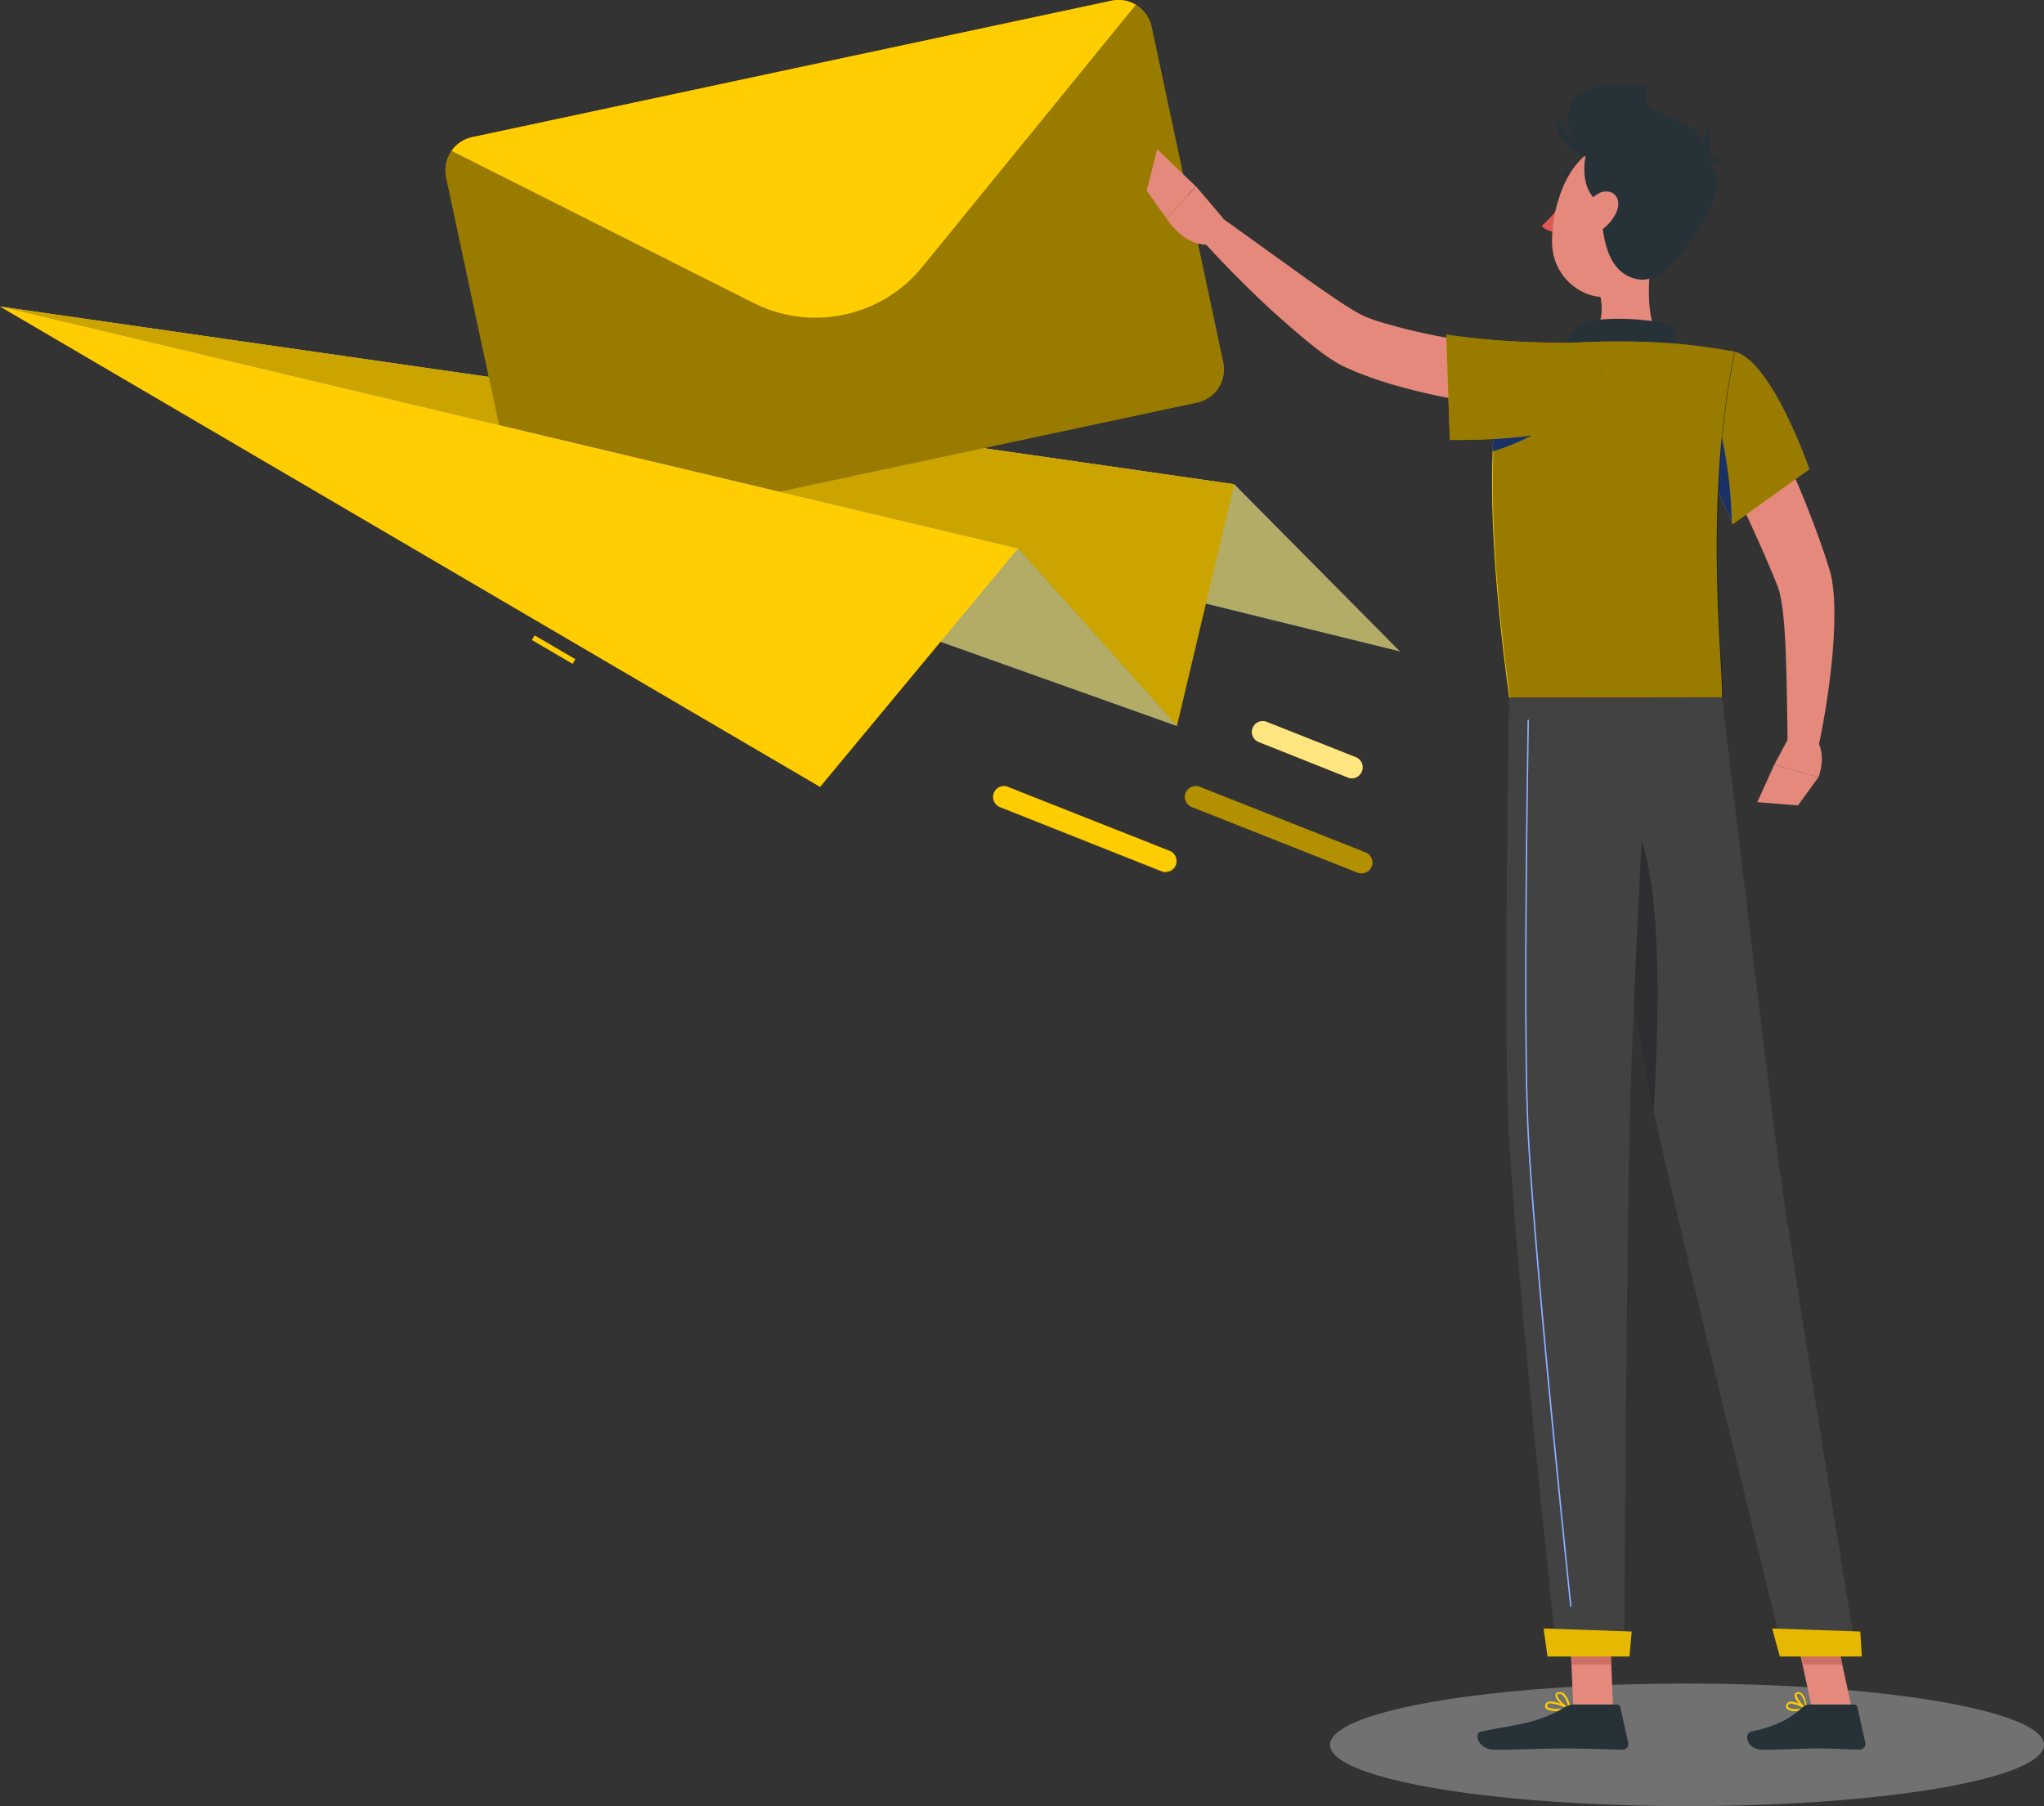 <svg xmlns="http://www.w3.org/2000/svg" width="290.124" height="256.37" viewBox="0 0 290.124 256.37">
  <rect x="0" y="0" width="290.124" height="256.37" fill="#333333" stroke="none"/>
  <g id="Group_144" data-name="Group 144" transform="translate(-358.393 -3366.399)">
    <g id="Mail_sent-rafiki" data-name="Mail sent-rafiki" transform="translate(358.393 3366.399)">
      <g id="freepik--Shadow--inject-130" transform="translate(188.775 238.972)" opacity="0.32">
        <ellipse id="Ellipse_7" data-name="Ellipse 7" cx="50.675" cy="8.699" rx="50.675" ry="8.699" fill="#f5f5f5"/>
      </g>
      <g id="freepik--Mail--inject-130" transform="translate(0 0)">
        <path id="Path_691" data-name="Path 691" d="M48.86,150.56l175.18,25.22L247.546,199.5Z" transform="translate(-48.86 -107.046)" fill="#407bff"/>
        <path id="Path_692" data-name="Path 692" d="M48.86,150.56l175.18,25.22L247.546,199.5Z" transform="translate(-48.86 -107.046)" fill="#ffcd00" opacity="0.6"/>
        <path id="Path_693" data-name="Path 693" d="M48.86,150.56l175.18,25.22-8.13,34.3Z" transform="translate(-48.86 -107.046)" fill="#ffcd00"/>
        <path id="Path_694" data-name="Path 694" d="M48.86,150.56l175.18,25.22-8.13,34.3Z" transform="translate(-48.86 -107.046)" opacity="0.2"/>
        <path id="Path_695" data-name="Path 695" d="M231.365,97.737l10.166,47.643a4.8,4.8,0,0,1-3.688,5.694l-90.736,19.364a4.81,4.81,0,0,1-5.694-3.688l-10.174-47.643a4.81,4.81,0,0,1,3.7-5.694l90.736-19.364a4.81,4.81,0,0,1,5.694,3.7Z" transform="translate(-67.912 -93.936)" fill="#ffcd00"/>
        <path id="Path_696" data-name="Path 696" d="M231.365,97.737l10.166,47.643a4.8,4.8,0,0,1-3.688,5.694l-90.736,19.364a4.81,4.81,0,0,1-5.694-3.688l-10.174-47.643a4.81,4.81,0,0,1,3.7-5.694l90.736-19.364a4.81,4.81,0,0,1,5.694,3.7Z" transform="translate(-67.912 -93.929)" opacity="0.4"/>
        <path id="Path_697" data-name="Path 697" d="M229.392,94.615,199.078,131.83a19.541,19.541,0,0,1-23.937,5.11L132.27,115.347A4.78,4.78,0,0,1,135.2,113.4l90.736-19.364a4.787,4.787,0,0,1,3.458.576Z" transform="translate(-68.175 -93.934)" fill="#ffcd00"/>
        <path id="Path_698" data-name="Path 698" d="M48.86,150.56,193.348,184.9l22.561,25.182Z" transform="translate(-48.86 -107.046)" fill="#407bff"/>
        <path id="Path_699" data-name="Path 699" d="M48.86,150.56,193.348,184.9l22.561,25.182Z" transform="translate(-48.86 -107.046)" fill="#ffcd00" opacity="0.6"/>
        <rect id="Rectangle_1558" data-name="Rectangle 1558" width="0.768" height="6.701" transform="matrix(0.505, -0.863, 0.863, 0.505, 75.496, 90.847)" fill="#ffcd00"/>
        <path id="Path_700" data-name="Path 700" d="M48.86,150.56,193.348,184.9l-28.086,33.849Z" transform="translate(-48.86 -107.046)" fill="#ffcd00"/>
        <path id="Path_701" data-name="Path 701" d="M292.8,251.527a1.537,1.537,0,0,1-.569-.108l-23.529-9.313a1.537,1.537,0,1,1,1.13-2.859l23.537,9.313a1.537,1.537,0,0,1-.569,2.966Z" transform="translate(-99.544 -127.559)" fill="#ffcd00"/>
        <path id="Path_702" data-name="Path 702" d="M292.8,251.527a1.537,1.537,0,0,1-.569-.108l-23.529-9.313a1.537,1.537,0,1,1,1.13-2.859l23.537,9.313a1.537,1.537,0,0,1-.569,2.966Z" transform="translate(-99.544 -127.559)" opacity="0.3"/>
        <path id="Path_703" data-name="Path 703" d="M294.279,235.255a1.469,1.469,0,0,1-.561-.115l-12.641-5.033a1.537,1.537,0,1,1,1.13-2.859l12.641,5.01a1.556,1.556,0,0,1-.569,3Z" transform="translate(-102.409 -124.78)" fill="#ffcd00"/>
        <path id="Path_704" data-name="Path 704" d="M294.279,235.255a1.469,1.469,0,0,1-.561-.115l-12.641-5.033a1.537,1.537,0,1,1,1.13-2.859l12.641,5.01a1.556,1.556,0,0,1-.569,3Z" transform="translate(-102.409 -124.78)" fill="#fff" opacity="0.5"/>
        <path id="Path_705" data-name="Path 705" d="M256.781,251.327a1.613,1.613,0,0,1-.561-.108l-22.953-9.114a1.537,1.537,0,0,1,1.13-2.859l22.953,9.083a1.537,1.537,0,0,1-.569,2.966Z" transform="translate(-91.338 -127.558)" fill="#ffcd00"/>
        <path id="Path_706" data-name="Path 706" d="M256.781,251.327a1.613,1.613,0,0,1-.561-.108l-22.953-9.114a1.537,1.537,0,0,1,1.13-2.859l7.821,3.1,15.132,5.988a1.537,1.537,0,0,1-.569,2.966Z" transform="translate(-91.272 -127.459)" fill="#ffcd00" opacity="0.3"/>
      </g>
      <g id="freepik--Character--inject-130" transform="translate(162.762 11.939)">
        <path id="Path_707" data-name="Path 707" d="M369.994,164.82c2.036,3.973,3.9,7.953,5.679,12.026s3.427,8.2,4.872,12.525l.523,1.637c.092.292.223.768.3,1.107s.146.722.184,1.045a27.133,27.133,0,0,1,.269,3.742,67.078,67.078,0,0,1-.323,6.916,110.78,110.78,0,0,1-2.09,13.232l-4.219-.469c-.054-4.326-.092-8.7-.246-12.963-.069-2.121-.192-4.249-.407-6.247a23.454,23.454,0,0,0-.461-2.789c-.038-.215-.1-.377-.146-.553s-.092-.238-.169-.469l-.584-1.452c-1.606-3.888-3.412-7.807-5.256-11.711l-5.579-11.711Z" transform="translate(-284.214 -122.287)" fill="#e4897b"/>
        <path id="Path_708" data-name="Path 708" d="M378.547,230.42,376.58,234.1l6.286,1.752s1.2-2.958-.23-5.294Z" transform="translate(-287.511 -137.478)" fill="#e4897b"/>
        <path id="Path_709" data-name="Path 709" d="M373.45,240.512l5.779.461,2.912-4.011-6.286-1.752Z" transform="translate(-286.786 -138.587)" fill="#e4897b"/>
        <path id="Path_710" data-name="Path 710" d="M337.545,129.982c-.085.453-.4.768-.692.707s-.453-.469-.361-.914.4-.768.692-.707S337.645,129.536,337.545,129.982Z" transform="translate(-278.222 -114.006)" fill="#263238"/>
        <path id="Path_711" data-name="Path 711" d="M336.532,131.26a16.4,16.4,0,0,1-2.912,3.389,2.643,2.643,0,0,0,2.052.83Z" transform="translate(-277.563 -114.516)" fill="#de5753"/>
        <path id="Path_712" data-name="Path 712" d="M339.971,127.063a.277.277,0,0,1-.192-.085,2.136,2.136,0,0,0-1.79-.722.269.269,0,0,1-.092-.523,2.613,2.613,0,0,1,2.305.884.269.269,0,0,1,0,.377A.277.277,0,0,1,339.971,127.063Z" transform="translate(-278.512 -113.231)" fill="#263238"/>
        <path id="Path_713" data-name="Path 713" d="M350.578,138.43c-.807,4.134-1.614,11.7,1.276,14.454,0,0-1.13,4.188-8.806,4.188-8.453,0-4.027-4.188-4.027-4.188,4.611-1.1,4.48-4.518,3.681-7.723Z" transform="translate(-278.545 -116.176)" fill="#e4897b"/>
        <path id="Path_714" data-name="Path 714" d="M353.046,158.82c.607-2.021,1.276-4.334-.108-5.064-1.537-.768-9.89-1.614-12.771-.115s-2.059,5.61-2.059,5.61Z" transform="translate(-278.577 -119.507)" fill="#263238"/>
        <path id="Path_715" data-name="Path 715" d="M380.2,409.6a1.806,1.806,0,0,1-1.352-.369.545.545,0,0,1,0-.638.638.638,0,0,1,.423-.315c.83-.184,2.382.876,2.451.922a.154.154,0,0,1,.054.138.123.123,0,0,1-.1.1,7.184,7.184,0,0,1-1.475.161Zm-.707-1.076h-.161a.361.361,0,0,0-.246.184c-.123.215-.046.307,0,.338.238.323,1.391.323,2.236.184a4.442,4.442,0,0,0-1.829-.692Z" transform="translate(-288.013 -178.658)" fill="#ffcd00"/>
        <path id="Path_716" data-name="Path 716" d="M382.017,409.055h-.061c-.584-.323-1.714-1.537-1.6-2.182a.438.438,0,0,1,.43-.353.768.768,0,0,1,.569.169c.653.538.768,2.167.768,2.236a.123.123,0,0,1-.061.123A.107.107,0,0,1,382.017,409.055Zm-1.137-2.305h-.031c-.177,0-.192.108-.2.138-.069.376.653,1.306,1.23,1.744a3.22,3.22,0,0,0-.661-1.767.492.492,0,0,0-.369-.1Z" transform="translate(-288.384 -178.256)" fill="#ffcd00"/>
        <path id="Path_717" data-name="Path 717" d="M336,409.59c-.722,0-1.422-.1-1.66-.423a.507.507,0,0,1,0-.584.676.676,0,0,1,.43-.315c.93-.254,2.912.868,3,.914a.138.138,0,0,1,.061.138.131.131,0,0,1-.108.108,9.349,9.349,0,0,1-1.721.161Zm-.9-1.091a.882.882,0,0,0-.254,0,.392.392,0,0,0-.261.184c-.1.169-.061.246,0,.292.254.353,1.683.377,2.743.231a6.048,6.048,0,0,0-2.228-.692Z" transform="translate(-277.709 -178.654)" fill="#ffcd00"/>
        <path id="Path_718" data-name="Path 718" d="M338.151,409.053H338.1c-.684-.3-2.029-1.537-1.929-2.159,0-.154.131-.338.5-.377a.938.938,0,0,1,.768.231,3.772,3.772,0,0,1,.876,2.175.117.117,0,0,1-.161.131Zm-1.375-2.305h-.085c-.238,0-.254.123-.261.154-.061.384.861,1.345,1.537,1.76a3.074,3.074,0,0,0-.768-1.737.668.668,0,0,0-.392-.161Z" transform="translate(-278.152 -178.254)" fill="#ffcd00"/>
        <path id="Path_719" data-name="Path 719" d="M344.959,405.7h-5.648l-.561-13.071H344.4Z" transform="translate(-278.751 -175.041)" fill="#e4897b"/>
        <path id="Path_720" data-name="Path 720" d="M388.383,405.7h-5.648L379.9,392.63h5.64Z" transform="translate(-288.28 -175.041)" fill="#e4897b"/>
        <path id="Path_721" data-name="Path 721" d="M380.414,408.79h6.34a.5.5,0,0,1,.484.392l1.114,5.018a.83.83,0,0,1-.83,1c-2.213-.038-3.289-.169-6.078-.169-1.714,0-5.248.184-7.623.184s-2.674-2.305-1.706-2.559c4.349-.953,5.986-2.267,7.377-3.512A1.368,1.368,0,0,1,380.414,408.79Z" transform="translate(-286.357 -178.783)" fill="#263238"/>
        <path id="Path_722" data-name="Path 722" d="M335.417,408.79h6.147a.5.5,0,0,1,.484.392l1.114,5.018a.822.822,0,0,1-.815,1c-2.221-.038-5.433-.169-8.23-.169-3.266,0-6.094.184-9.928.184-2.305,0-2.958-2.305-1.99-2.559,4.418-.968,8.022-1.068,11.842-3.419A2.582,2.582,0,0,1,335.417,408.79Z" transform="translate(-274.818 -178.783)" fill="#263238"/>
        <path id="Path_723" data-name="Path 723" d="M320.925,161.817a130.011,130.011,0,0,1-14.07-1.867c-2.305-.446-4.657-.945-6.993-1.575a56.2,56.2,0,0,1-7.039-2.305c-.592-.246-1.191-.515-1.783-.768a15.729,15.729,0,0,1-1.921-1.122c-1.107-.73-2.059-1.491-3-2.244-1.883-1.537-3.627-3.074-5.379-4.649-3.435-3.181-6.693-6.47-9.836-9.928l2.828-3.158,11.15,8.015c1.837,1.322,3.7,2.62,5.525,3.842.907.607,1.837,1.176,2.69,1.66a9.341,9.341,0,0,0,1.107.538c.453.177.914.353,1.4.523a82.987,82.987,0,0,0,12.7,2.843c4.388.692,8.921,1.26,13.3,1.721Z" transform="translate(-263.039 -115.197)" fill="#e4897b"/>
        <path id="Path_724" data-name="Path 724" d="M367,158.848c5.295,1.214,10.643,16.683,10.643,16.683l-10.889,7.815s-3.074-7.208-6.04-13.509C357.607,163.236,361.588,157.611,367,158.848Z" transform="translate(-283.584 -120.865)" fill="#ffcd00"/>
        <path id="Path_725" data-name="Path 725" d="M367,158.848c5.295,1.214,10.643,16.683,10.643,16.683l-10.889,7.815s-3.074-7.208-6.04-13.509C357.607,163.236,361.588,157.611,367,158.848Z" transform="translate(-283.584 -120.865)" opacity="0.4"/>
        <path id="Path_726" data-name="Path 726" d="M364.6,169.9l-2.159,4.833c2.236,4.826,4.28,9.605,4.826,10.881C367.189,179.9,366.105,172.82,364.6,169.9Z" transform="translate(-284.237 -123.464)" fill="#407bff"/>
        <path id="Path_727" data-name="Path 727" d="M364.6,169.9l-2.159,4.833c2.236,4.826,4.28,9.605,4.826,10.881C367.189,179.9,366.105,172.82,364.6,169.9Z" transform="translate(-284.237 -123.464)" opacity="0.6"/>
        <path id="Path_728" data-name="Path 728" d="M327.234,158.752s-6.009,6.785-.338,48.8h30.192c.215-4.611-2.7-27.249,1.767-49.087a78.811,78.811,0,0,0-10.1-1.276,111.636,111.636,0,0,0-12.833,0A56.479,56.479,0,0,0,327.234,158.752Z" transform="translate(-275.442 -120.476)" fill="#ffcd00"/>
        <path id="Path_729" data-name="Path 729" d="M327.234,158.752s-6.009,6.785-.338,48.8h30.192c.215-4.611-2.7-27.249,1.767-49.087a78.811,78.811,0,0,0-10.1-1.276,111.636,111.636,0,0,0-12.833,0A56.479,56.479,0,0,0,327.234,158.752Z" transform="translate(-275.345 -120.475)" opacity="0.4"/>
        <path id="Path_730" data-name="Path 730" d="M325.023,169.9c-.2,1.591-.353,3.473-.453,5.694a31.567,31.567,0,0,0,8.407-3.95Z" transform="translate(-275.467 -123.464)" fill="#407bff"/>
        <path id="Path_731" data-name="Path 731" d="M325.023,169.9c-.2,1.591-.353,3.473-.453,5.694a31.567,31.567,0,0,0,8.407-3.95Z" transform="translate(-275.467 -123.464)" opacity="0.6"/>
        <path id="Path_732" data-name="Path 732" d="M335.979,167.469c-4.042,3.581-19.472,3.22-19.472,3.22L316,155.75a113.855,113.855,0,0,0,15.73,1.137C340.329,156.711,340.39,163.519,335.979,167.469Z" transform="translate(-273.483 -120.187)" fill="#ffcd00"/>
        <path id="Path_733" data-name="Path 733" d="M335.979,167.469c-4.042,3.581-19.472,3.22-19.472,3.22L316,155.75a113.855,113.855,0,0,0,15.73,1.137C340.329,156.711,340.39,163.519,335.979,167.469Z" transform="translate(-273.483 -120.187)" opacity="0.4"/>
        <path id="Path_734" data-name="Path 734" d="M272.364,132.876l-3.842-4.526-4.142,4.611s2.551,4.288,6.6,3.612Z" transform="translate(-261.529 -113.842)" fill="#e4897b"/>
        <path id="Path_735" data-name="Path 735" d="M262.161,121.48l-1.491,5.909,2.82,3.95,4.142-4.58Z" transform="translate(-260.67 -112.251)" fill="#e4897b"/>
        <path id="Path_736" data-name="Path 736" d="M338.75,392.64l.292,6.731h5.648l-.292-6.731Z" transform="translate(-278.751 -175.043)" fill="#ce6f64"/>
        <path id="Path_737" data-name="Path 737" d="M385.548,392.64H379.9l1.46,6.731h5.648Z" transform="translate(-288.28 -175.043)" fill="#ce6f64"/>
        <path id="Path_738" data-name="Path 738" d="M342.083,119.867c-5.064-2.305-6.662-12.549,7.907-9.99,0,0-2.2,2.428,2.259,3.965S352.98,124.869,342.083,119.867Z" transform="translate(-278.688 -109.47)" fill="#263238"/>
        <path id="Path_739" data-name="Path 739" d="M352.409,130.074c-1.452,5.379-2.021,8.653-5.379,10.9-5.026,3.381-11.273-.5-11.473-6.24-.177-5.156,2.228-13.14,8.03-14.231a7.638,7.638,0,0,1,8.822,9.567Z" transform="translate(-278.009 -111.993)" fill="#e4897b"/>
        <path id="Path_740" data-name="Path 740" d="M351.2,113.244c3.45,1.921,8.122,3.074,7.684,5.809-.576,3.343,2.82,1.253,2.029,6.224-.515,3.25-6.509,13.1-10.758,12.625-6.347-.768-5.54-10.42-5.563-15.507C344.578,119.392,344.44,109.456,351.2,113.244Z" transform="translate(-280.099 -110.147)" fill="#263238"/>
        <path id="Path_741" data-name="Path 741" d="M343.122,119.11c-1.537.361-3.573,9.221,2.382,10.036C352.351,130.076,343.122,119.11,343.122,119.11Z" transform="translate(-279.388 -111.702)" fill="#263238"/>
        <path id="Path_742" data-name="Path 742" d="M342.1,121.54c-1.883.169-6.147-2.1-5.625-5.51C336.477,116.007,339.174,120.018,342.1,121.54Z" transform="translate(-278.214 -110.989)" fill="#263238"/>
        <path id="Path_743" data-name="Path 743" d="M345.932,132.213a6.309,6.309,0,0,1-2.789,2.958c-1.621.845-2.536-.384-2.167-2.013.33-1.46,1.575-3.665,3.243-3.842S346.6,130.676,345.932,132.213Z" transform="translate(-279.247 -114.062)" fill="#e4897b"/>
        <path id="Path_744" data-name="Path 744" d="M358.45,123.3a7.569,7.569,0,0,0,4.442-5.633S365.427,124.717,358.45,123.3Z" transform="translate(-283.313 -111.369)" fill="#263238"/>
        <path id="Path_745" data-name="Path 745" d="M365.683,124.361A3.9,3.9,0,0,0,362.01,124S364.377,120.934,365.683,124.361Z" transform="translate(-284.137 -112.542)" fill="#263238"/>
        <path id="Path_746" data-name="Path 746" d="M341.57,222.771s6.409,43.14,9.92,59.3c3.842,17.674,18.366,76.659,18.366,76.659h10.335s-9.567-57.533-11.765-75.084c-2.382-19.019-7.377-60.906-7.377-60.906Z" transform="translate(-279.404 -135.7)" fill="#424242"/>
        <path id="Path_748" data-name="Path 748" d="M376.23,394.75c-.046,0,1.068,3.973,1.068,3.973h11.634l-.215-3.542Z" transform="translate(-287.43 -175.532)" fill="#ffcd00"/>
        <path id="Path_749" data-name="Path 749" d="M376.23,394.75c-.046,0,1.068,3.973,1.068,3.973h11.634l-.215-3.542Z" transform="translate(-287.43 -175.531)" opacity="0.1"/>
        <path id="Path_750" data-name="Path 750" d="M346.337,242.762c7.408,1.452,6.624,29.077,5.733,43.286-2.136-10.043-5.264-29.369-7.4-43.086A2.528,2.528,0,0,1,346.337,242.762Z" transform="translate(-280.122 -140.322)" fill="#353638"/>
        <path id="Path_751" data-name="Path 751" d="M346.337,242.762c7.408,1.452,6.624,29.077,5.733,43.286-2.136-10.043-5.264-29.369-7.4-43.086A2.528,2.528,0,0,1,346.337,242.762Z" transform="translate(-280.122 -140.322)" fill="#242424" opacity="0.4"/>
        <path id="Path_752" data-name="Path 752" d="M327.511,222.78s-.768,42.2-.161,59.423c.638,17.9,6.916,76.536,6.916,76.536h9.559s.353-57.586.768-75.168c.469-19.172,2.782-60.791,2.782-60.791Z" transform="translate(-276.057 -135.709)" fill="#424242"/>
        <path id="Path_754" data-name="Path 754" d="M337.049,352.818a.092.092,0,0,1-.092-.085c-1.691-16.229-5.663-55.5-6.147-69.582-.515-14.377-.046-46.636.108-56.18a.092.092,0,0,1,.092-.092h0a.1.1,0,0,1,.1.092c-.154,9.544-.622,41.8-.108,56.172.5,14.085,4.472,53.337,6.147,69.566a.108.108,0,0,1-.092.108Z" transform="translate(-276.858 -136.658)" fill="#407bff"/>
        <path id="Path_755" data-name="Path 755" d="M337.049,352.818a.092.092,0,0,1-.092-.085c-1.691-16.229-5.663-55.5-6.147-69.582-.515-14.377-.046-46.636.108-56.18a.092.092,0,0,1,.092-.092h0a.1.1,0,0,1,.1.092c-.154,9.544-.622,41.8-.108,56.172.5,14.085,4.472,53.337,6.147,69.566a.108.108,0,0,1-.092.108Z" transform="translate(-276.858 -136.658)" fill="#fff" opacity="0.4"/>
        <path id="Path_756" data-name="Path 756" d="M334,394.75c-.038,0,.546,3.973.546,3.973h11.626l.315-3.542Z" transform="translate(-277.65 -175.532)" fill="#ffcd00"/>
        <path id="Path_757" data-name="Path 757" d="M334,394.75c-.038,0,.546,3.973.546,3.973h11.626l.315-3.542Z" transform="translate(-277.65 -175.531)" opacity="0.1"/>
      </g>
    </g>
  </g>
</svg>
